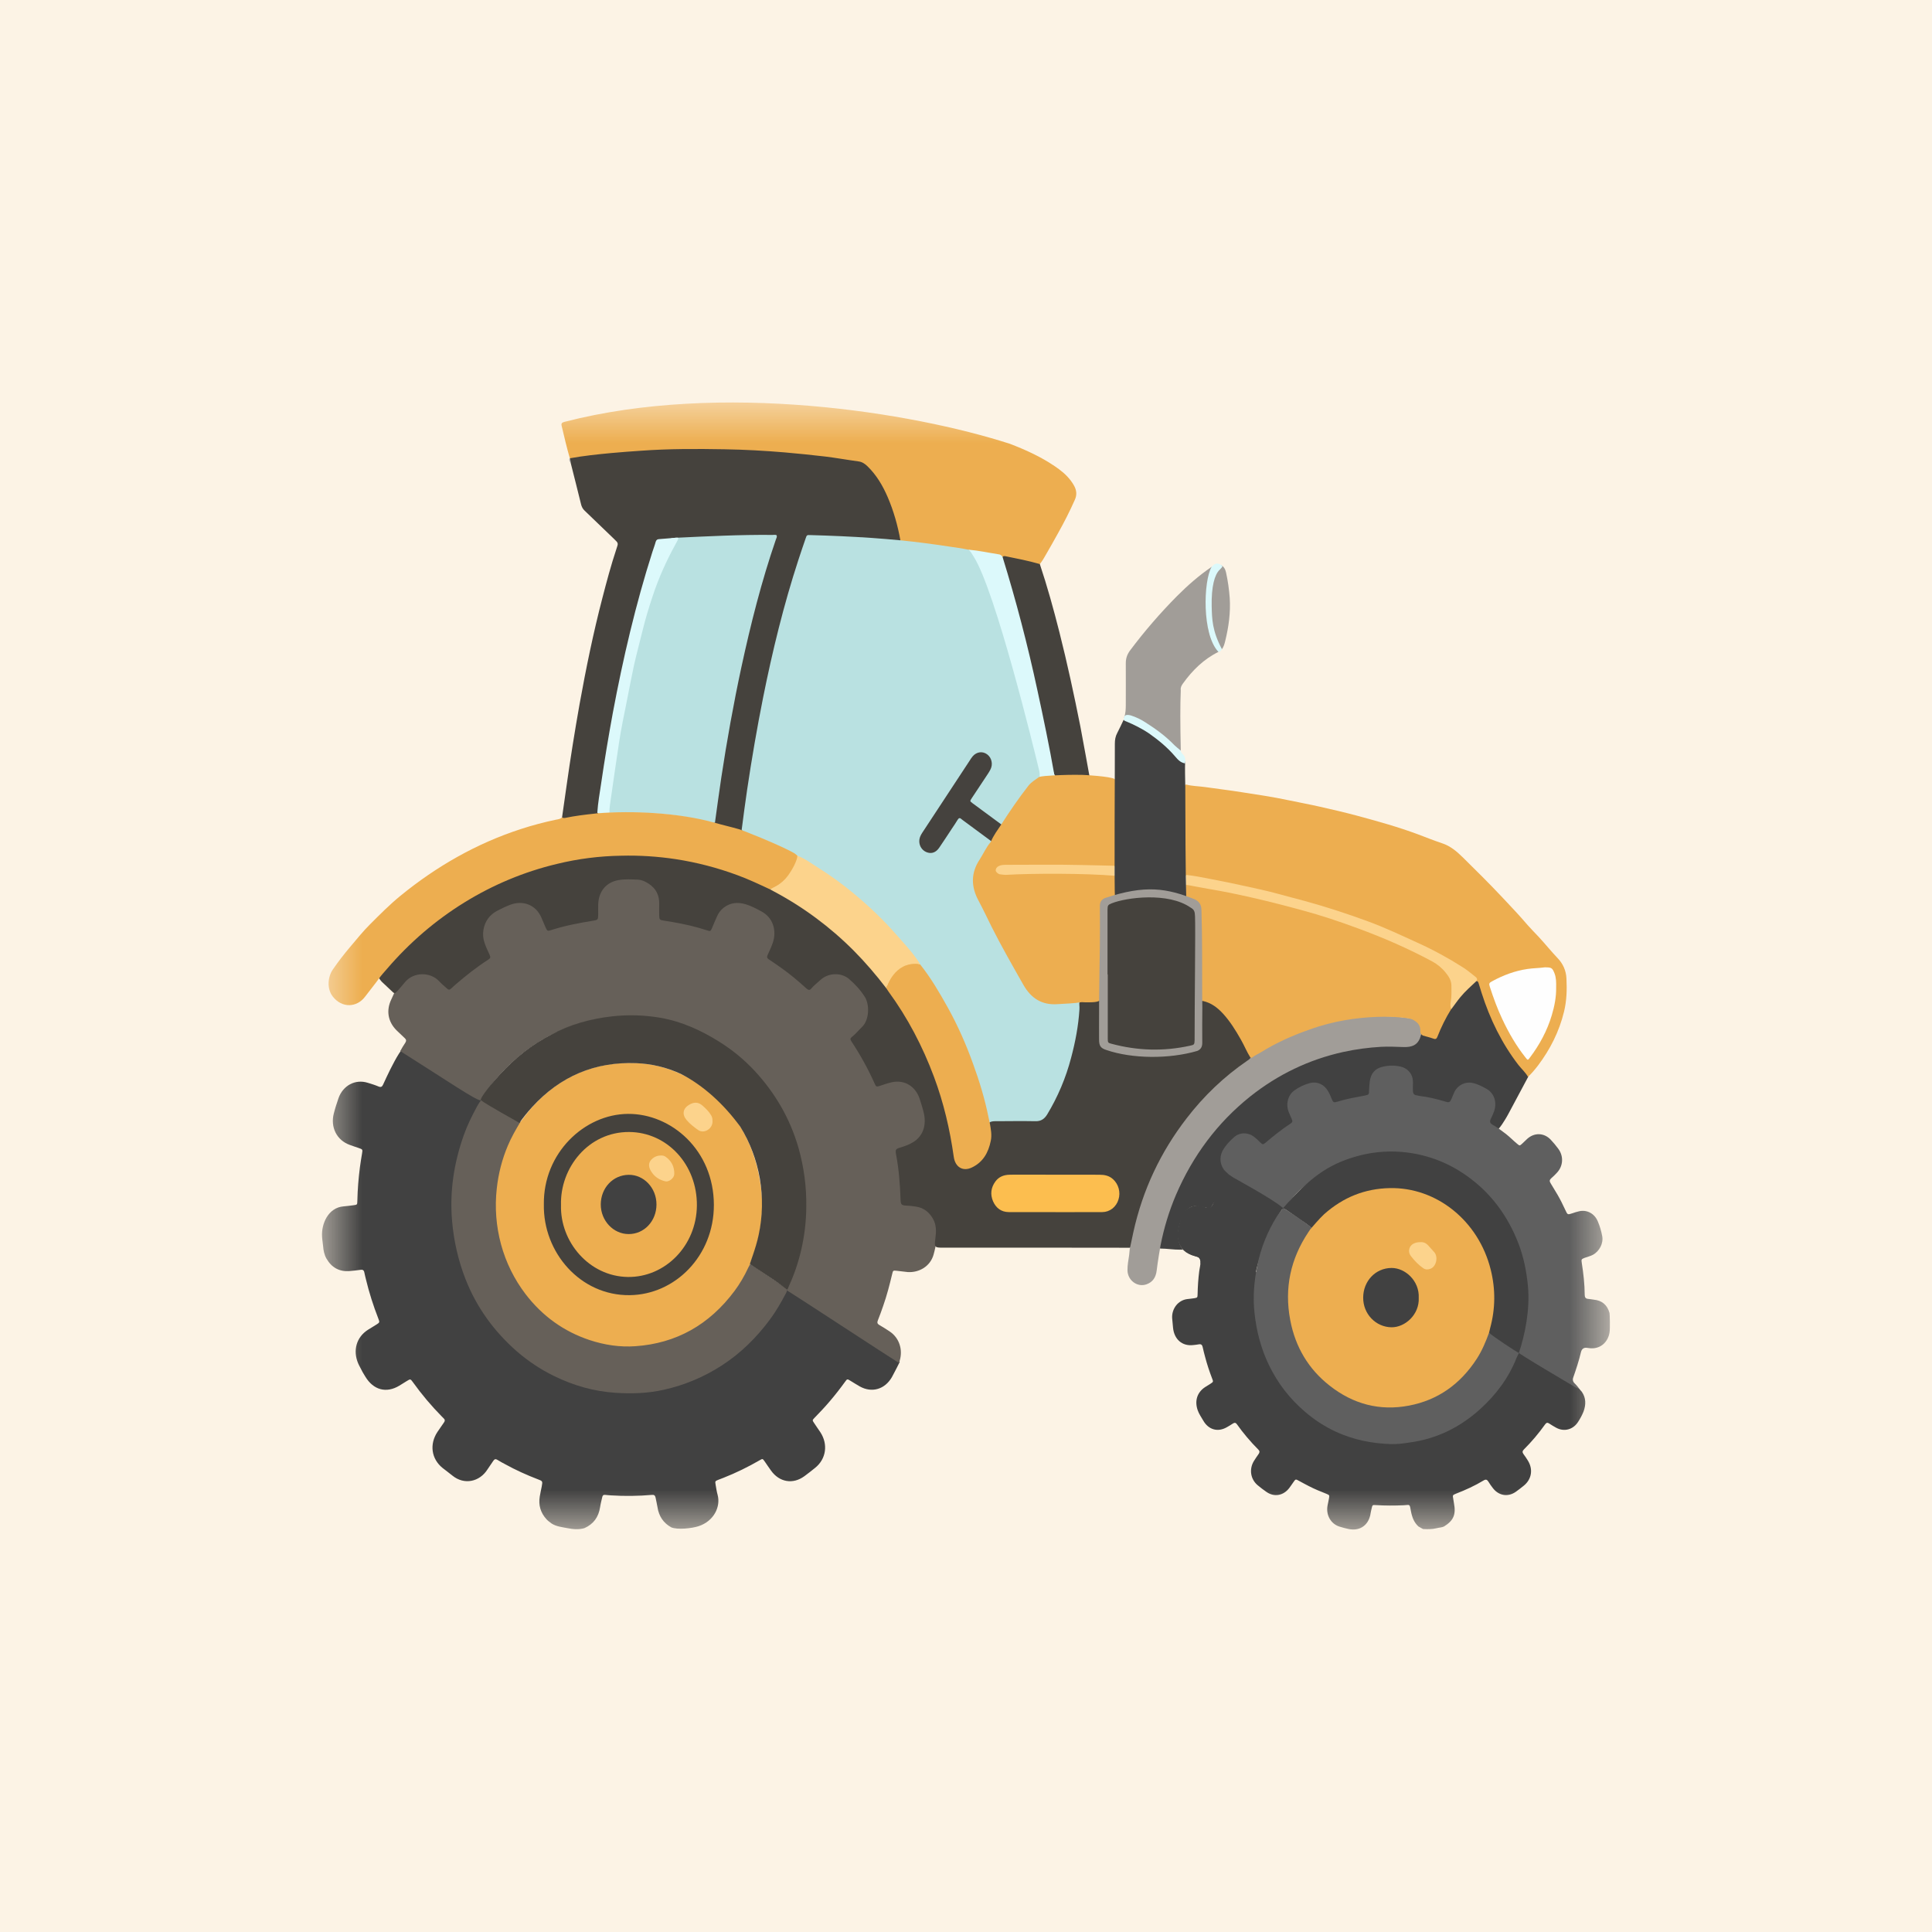 <svg  viewBox="0 0 24 24" fill="none" xmlns="http://www.w3.org/2000/svg">
<rect width="24" height="24" fill="white"/>
<rect width="24" height="24" fill="#EDAE50" fill-opacity="0.15"/>
<mask id="mask0_261_59872" style="mask-type:luminance" maskUnits="userSpaceOnUse" x="4" y="5" width="16" height="14">
<path d="M20 5H4V19H20V5Z" fill="white"/>
</mask>
<g mask="url(#mask0_261_59872)">
<path d="M18.708 14.087C18.761 14.129 18.795 14.166 18.847 14.209C18.878 14.235 18.878 14.235 18.909 14.207C18.93 14.187 18.951 14.166 18.973 14.146C19.062 14.067 19.181 14.071 19.263 14.157C19.296 14.192 19.327 14.229 19.355 14.267C19.427 14.361 19.42 14.485 19.339 14.57C19.317 14.594 19.293 14.617 19.268 14.639C19.248 14.657 19.247 14.675 19.262 14.698C19.291 14.745 19.32 14.793 19.348 14.841C19.384 14.903 19.415 14.966 19.445 15.031C19.473 15.092 19.473 15.091 19.532 15.072C19.561 15.061 19.59 15.053 19.62 15.046C19.716 15.026 19.807 15.075 19.848 15.171C19.873 15.229 19.891 15.291 19.903 15.354C19.921 15.444 19.869 15.544 19.787 15.588C19.755 15.605 19.719 15.613 19.686 15.625C19.646 15.641 19.642 15.644 19.649 15.686C19.67 15.818 19.685 15.951 19.686 16.086C19.686 16.115 19.697 16.132 19.726 16.135C19.75 16.137 19.775 16.142 19.8 16.145C19.898 16.155 19.965 16.207 19.994 16.31C19.997 16.319 20.003 16.504 19.994 16.554C19.976 16.665 19.894 16.744 19.788 16.749C19.765 16.75 19.742 16.748 19.719 16.744C19.677 16.736 19.649 16.755 19.639 16.798C19.614 16.904 19.58 17.007 19.544 17.11C19.533 17.139 19.539 17.165 19.562 17.186C19.575 17.197 19.621 17.25 19.629 17.268C19.646 17.309 19.571 17.245 19.554 17.235C19.514 17.21 19.03 16.926 18.849 16.824C18.862 16.722 18.909 16.593 18.927 16.492C19.023 15.983 18.924 15.518 18.647 15.093C18.417 14.74 18.101 14.514 17.714 14.402C17.373 14.304 17.035 14.324 16.703 14.452C16.429 14.559 16.128 14.734 15.964 15.009C15.945 15.031 15.936 15.028 15.906 15.014C15.803 14.96 15.399 14.68 15.234 14.578C15.162 14.5 15.113 14.373 15.168 14.279C15.207 14.212 15.26 14.158 15.316 14.109C15.395 14.041 15.51 14.043 15.594 14.107C15.698 14.187 15.698 14.187 15.799 14.101C15.852 14.056 15.908 14.016 15.963 13.975C16.015 13.937 16.019 13.922 15.995 13.862C15.929 13.699 15.971 13.575 16.12 13.495C16.159 13.473 16.2 13.454 16.243 13.439C16.356 13.403 16.461 13.446 16.523 13.553C16.587 13.666 16.587 13.665 16.708 13.636C16.772 13.62 16.837 13.609 16.902 13.596C16.966 13.584 16.976 13.573 16.98 13.505C16.981 13.471 16.986 13.437 16.994 13.404C17.012 13.338 17.043 13.281 17.107 13.255C17.229 13.205 17.352 13.196 17.472 13.261C17.543 13.299 17.576 13.365 17.577 13.451C17.578 13.579 17.579 13.58 17.697 13.6C17.774 13.614 17.85 13.634 17.926 13.653C17.984 13.667 17.999 13.662 18.021 13.602C18.078 13.453 18.22 13.376 18.387 13.463C18.434 13.488 18.484 13.506 18.525 13.546C18.609 13.627 18.614 13.745 18.58 13.832C18.575 13.844 18.569 13.856 18.565 13.868C18.542 13.928 18.539 13.963 18.539 13.963C18.539 13.963 18.656 14.046 18.708 14.087Z" fill="#5F5F5F"/>
<path d="M18.822 16.774C18.87 16.823 19.519 17.201 19.575 17.236C19.591 17.239 19.604 17.25 19.619 17.257L19.619 17.256C19.63 17.267 19.641 17.279 19.652 17.291L19.651 17.291C19.703 17.367 19.702 17.448 19.672 17.533C19.654 17.578 19.631 17.621 19.605 17.661C19.544 17.759 19.431 17.79 19.332 17.736C19.302 17.72 19.273 17.702 19.244 17.683C19.223 17.669 19.209 17.673 19.194 17.694C19.115 17.805 19.027 17.909 18.931 18.005C18.911 18.024 18.909 18.041 18.925 18.063C18.944 18.088 18.962 18.115 18.978 18.141C19.047 18.249 19.028 18.374 18.931 18.454C18.898 18.481 18.863 18.508 18.828 18.533C18.732 18.599 18.619 18.581 18.546 18.487C18.525 18.46 18.506 18.433 18.489 18.405C18.473 18.38 18.458 18.374 18.431 18.39C18.322 18.456 18.206 18.509 18.087 18.555C18.044 18.573 18.044 18.573 18.053 18.621C18.056 18.638 18.058 18.654 18.061 18.671C18.089 18.812 18.057 18.888 17.942 18.96C17.912 18.977 17.878 18.975 17.846 18.984C17.79 18.998 17.733 18.997 17.677 18.994C17.658 18.984 17.64 18.973 17.621 18.963C17.567 18.914 17.542 18.85 17.528 18.777C17.509 18.678 17.521 18.694 17.435 18.699C17.321 18.704 17.207 18.704 17.094 18.697C17.049 18.694 17.049 18.694 17.039 18.738C17.035 18.758 17.029 18.778 17.026 18.799C17.008 18.928 16.91 19.026 16.753 18.994C16.715 18.986 16.677 18.976 16.639 18.964C16.532 18.93 16.47 18.821 16.491 18.704C16.497 18.674 16.503 18.645 16.509 18.615C16.516 18.575 16.516 18.573 16.478 18.557C16.404 18.528 16.331 18.498 16.261 18.462C16.219 18.441 16.178 18.418 16.137 18.396C16.094 18.372 16.095 18.372 16.065 18.415C16.049 18.437 16.034 18.461 16.017 18.483C15.944 18.58 15.829 18.601 15.732 18.533C15.694 18.507 15.658 18.479 15.623 18.45C15.534 18.375 15.515 18.251 15.576 18.15C15.595 18.119 15.615 18.091 15.635 18.062C15.649 18.042 15.65 18.026 15.632 18.008C15.535 17.911 15.445 17.805 15.365 17.692C15.35 17.671 15.335 17.671 15.315 17.684C15.291 17.7 15.266 17.715 15.241 17.729C15.129 17.794 15.012 17.762 14.946 17.645C14.923 17.604 14.894 17.565 14.878 17.518C14.838 17.402 14.871 17.295 14.972 17.23C14.993 17.216 15.015 17.203 15.036 17.19C15.073 17.166 15.074 17.165 15.057 17.123C15.023 17.035 14.994 16.946 14.97 16.855C14.959 16.815 14.949 16.775 14.94 16.734C14.934 16.705 14.919 16.694 14.891 16.7C14.868 16.704 14.845 16.707 14.822 16.709C14.686 16.725 14.586 16.638 14.572 16.494C14.568 16.455 14.564 16.416 14.561 16.376C14.557 16.319 14.575 16.262 14.609 16.218C14.643 16.174 14.693 16.145 14.746 16.138C14.776 16.134 14.806 16.132 14.836 16.127C14.875 16.12 14.876 16.119 14.877 16.076C14.879 15.982 14.885 15.887 14.897 15.794C14.902 15.752 14.915 15.712 14.912 15.67C14.909 15.641 14.898 15.623 14.876 15.614C14.861 15.61 14.857 15.608 14.835 15.602C14.791 15.591 14.751 15.57 14.72 15.536" fill="#414141"/>
<path d="M14.915 15.696C14.919 15.667 14.908 15.623 14.88 15.615C14.856 15.608 14.818 15.593 14.794 15.585C14.699 15.555 14.64 15.475 14.629 15.368C14.617 15.323 14.655 15.176 14.672 15.128C14.71 15.023 14.804 14.962 14.91 14.979C14.932 14.983 14.955 14.989 14.976 14.998C15.016 15.014 15.047 15.001 15.065 14.961C15.108 14.861 15.173 14.763 15.215 14.663C15.255 14.566 15.227 14.575 15.241 14.578C15.275 14.61 15.78 14.871 15.94 15.007C15.836 15.127 15.606 15.667 15.596 15.848" fill="#414141"/>
<path d="M15.946 15C16.269 14.629 16.499 14.47 16.818 14.374C17.011 14.315 17.213 14.293 17.414 14.31C17.752 14.339 18.057 14.465 18.326 14.687C18.563 14.882 18.735 15.13 18.853 15.422C18.925 15.601 18.963 15.788 18.981 15.982C19.006 16.259 18.95 16.569 18.861 16.828C18.843 16.845 18.513 16.605 18.478 16.558C18.47 16.533 18.48 16.51 18.486 16.486C18.518 16.36 18.539 16.232 18.535 16.1C18.518 15.469 18.113 14.949 17.555 14.822C17.142 14.728 16.705 14.823 16.304 15.256C16.294 15.262 16.291 15.249 16.223 15.199C16.109 15.125 16.053 15.079 15.975 15.028C15.93 15.001 15.932 15.016 15.946 15Z" fill="#414141"/>
<path d="M18.869 16.809C18.858 16.828 18.848 16.846 18.84 16.866C18.741 17.118 18.584 17.325 18.392 17.5C18.141 17.729 17.85 17.872 17.519 17.918C17.439 17.93 17.357 17.942 17.275 17.939C17.039 17.931 16.81 17.885 16.591 17.784C16.453 17.719 16.323 17.635 16.206 17.533C16.023 17.376 15.875 17.187 15.766 16.963C15.666 16.757 15.608 16.539 15.584 16.309C15.562 16.112 15.579 15.918 15.618 15.724C15.662 15.503 15.745 15.299 15.862 15.111C15.878 15.084 15.926 15.023 15.942 15.008C16.026 15.054 16.256 15.216 16.293 15.251C16.316 15.283 16.273 15.326 16.26 15.347C16.189 15.457 16.131 15.573 16.093 15.7C15.963 16.144 16.023 16.558 16.286 16.929C16.505 17.24 16.803 17.41 17.168 17.448C17.688 17.504 18.221 17.19 18.441 16.636C18.453 16.606 18.45 16.558 18.499 16.555C18.531 16.594 18.831 16.788 18.869 16.809Z" fill="#5F5F5F"/>
<path d="M18.498 16.554C18.457 16.667 18.411 16.777 18.346 16.878C18.14 17.196 17.86 17.393 17.503 17.461C17.141 17.53 16.81 17.444 16.516 17.212C16.257 17.009 16.091 16.735 16.028 16.399C15.952 16.003 16.032 15.638 16.252 15.308C16.261 15.296 16.268 15.284 16.277 15.271C16.285 15.261 16.395 15.132 16.448 15.084C16.685 14.873 16.955 14.765 17.265 14.759C17.845 14.747 18.367 15.165 18.518 15.771C18.579 16.014 18.577 16.257 18.511 16.499C18.506 16.517 18.503 16.536 18.498 16.554Z" fill="#EDAE50"/>
<path d="M17.624 16.122C17.634 16.329 17.455 16.49 17.285 16.488C17.091 16.485 16.932 16.323 16.934 16.118C16.935 15.918 17.083 15.752 17.287 15.751C17.458 15.751 17.634 15.913 17.624 16.122Z" fill="#414141"/>
<path d="M17.643 15.431C17.683 15.427 17.716 15.442 17.743 15.473C17.767 15.501 17.793 15.527 17.817 15.555C17.871 15.62 17.838 15.739 17.767 15.762C17.736 15.773 17.708 15.773 17.68 15.754C17.622 15.714 17.572 15.662 17.528 15.605C17.481 15.545 17.505 15.468 17.575 15.442C17.597 15.434 17.62 15.43 17.643 15.431Z" fill="#FCD38C"/>
<path d="M8.338 18.973C8.241 18.919 8.184 18.835 8.167 18.72C8.161 18.681 8.151 18.643 8.144 18.604C8.138 18.577 8.125 18.567 8.099 18.57C7.929 18.585 7.758 18.587 7.587 18.576C7.564 18.574 7.541 18.573 7.518 18.57C7.496 18.567 7.485 18.577 7.481 18.599C7.472 18.64 7.461 18.68 7.455 18.721C7.436 18.847 7.371 18.934 7.26 18.983C7.189 19.004 7.118 18.997 7.047 18.983C6.981 18.97 6.914 18.964 6.854 18.927C6.831 18.909 6.807 18.894 6.787 18.871C6.716 18.792 6.687 18.699 6.705 18.591C6.712 18.55 6.721 18.509 6.729 18.469C6.742 18.399 6.742 18.399 6.681 18.376C6.542 18.323 6.406 18.261 6.275 18.189C6.243 18.172 6.211 18.155 6.181 18.136C6.158 18.121 6.143 18.124 6.128 18.147C6.105 18.183 6.079 18.217 6.056 18.253C5.959 18.407 5.768 18.452 5.618 18.329C5.578 18.296 5.537 18.267 5.497 18.235C5.358 18.122 5.333 17.941 5.434 17.788C5.461 17.748 5.488 17.709 5.516 17.669C5.529 17.651 5.529 17.635 5.512 17.62C5.504 17.613 5.497 17.605 5.489 17.597C5.359 17.465 5.239 17.323 5.13 17.171C5.099 17.128 5.098 17.128 5.053 17.156C5.022 17.175 4.991 17.194 4.961 17.213C4.799 17.311 4.638 17.268 4.537 17.099C4.524 17.078 4.519 17.07 4.504 17.044C4.487 17.008 4.465 16.973 4.449 16.936C4.381 16.775 4.428 16.61 4.571 16.519C4.605 16.498 4.639 16.477 4.673 16.456C4.718 16.428 4.718 16.427 4.699 16.378C4.637 16.219 4.585 16.056 4.545 15.889C4.539 15.862 4.531 15.835 4.526 15.807C4.521 15.779 4.505 15.77 4.48 15.774C4.432 15.78 4.385 15.787 4.337 15.79C4.214 15.798 4.119 15.746 4.055 15.634C4.029 15.588 4.018 15.536 4.014 15.483C4.011 15.443 4.003 15.407 4.001 15.364C3.99 15.203 4.077 15.001 4.268 14.986C4.309 14.983 4.349 14.977 4.39 14.972C4.437 14.966 4.438 14.966 4.439 14.918C4.442 14.778 4.453 14.639 4.471 14.5C4.479 14.444 4.487 14.388 4.497 14.332C4.506 14.279 4.506 14.278 4.456 14.261C4.418 14.248 4.381 14.236 4.344 14.222C4.184 14.165 4.102 14.003 4.147 13.831C4.163 13.767 4.184 13.704 4.205 13.642C4.261 13.483 4.415 13.402 4.569 13.451C4.615 13.465 4.661 13.479 4.705 13.498C4.734 13.509 4.747 13.499 4.759 13.473C4.787 13.409 4.818 13.348 4.848 13.285C4.859 13.264 4.868 13.247 4.878 13.227C4.91 13.165 4.944 13.103 4.985 13.046C5.022 13.012 11.194 16.873 11.177 16.918C11.165 16.94 11.156 16.962 11.144 16.984C11.122 17.025 11.102 17.067 11.079 17.108C10.991 17.26 10.83 17.306 10.681 17.223C10.641 17.201 10.604 17.176 10.565 17.153C10.525 17.128 10.524 17.128 10.497 17.166C10.436 17.25 10.373 17.331 10.306 17.409C10.246 17.48 10.183 17.546 10.119 17.612C10.09 17.642 10.09 17.643 10.113 17.677C10.138 17.716 10.165 17.753 10.191 17.792C10.289 17.942 10.263 18.124 10.126 18.234C10.082 18.27 10.038 18.304 9.992 18.338C9.85 18.442 9.682 18.414 9.577 18.267C9.55 18.23 9.525 18.191 9.498 18.153C9.474 18.119 9.473 18.119 9.438 18.139C9.293 18.223 9.142 18.297 8.987 18.358C8.966 18.367 8.944 18.375 8.922 18.383C8.883 18.399 8.882 18.4 8.89 18.446C8.897 18.487 8.903 18.528 8.914 18.568C8.955 18.716 8.869 18.896 8.678 18.959C8.595 18.986 8.416 19.006 8.338 18.973Z" fill="#414141"/>
<path d="M11.164 16.929C11.034 16.849 9.881 16.093 9.8 16.045C9.756 16.022 9.77 16.019 9.797 15.966C9.891 15.751 9.955 15.523 9.985 15.288C10.007 15.117 10.006 14.946 9.993 14.774C9.98 14.612 9.952 14.451 9.907 14.296C9.851 14.098 9.769 13.912 9.668 13.735C9.555 13.537 9.412 13.368 9.253 13.212C9.131 13.092 8.993 12.995 8.848 12.91C8.629 12.783 8.391 12.696 8.144 12.655C7.989 12.63 7.833 12.617 7.677 12.628C7.344 12.652 7.029 12.745 6.736 12.916C6.505 13.054 6.298 13.234 6.125 13.448C6.081 13.502 6.018 13.611 5.975 13.666C5.95 13.697 5.536 13.412 4.972 13.057C4.993 13.018 5.013 12.986 5.035 12.953C5.049 12.931 5.048 12.915 5.03 12.898C4.995 12.866 4.961 12.833 4.927 12.8C4.819 12.693 4.794 12.552 4.862 12.413C4.877 12.382 4.905 12.307 4.947 12.253C4.968 12.226 4.991 12.203 5.013 12.178C5.122 12.059 5.333 12.056 5.446 12.167C5.584 12.3 5.566 12.269 5.681 12.175C5.78 12.094 5.88 12.016 5.985 11.944C6.041 11.905 6.045 11.886 6.016 11.821C5.984 11.748 5.956 11.676 5.962 11.593C5.97 11.491 6.009 11.403 6.087 11.346C6.199 11.265 6.318 11.199 6.462 11.203C6.58 11.206 6.662 11.269 6.723 11.371C6.744 11.408 6.76 11.448 6.778 11.488C6.794 11.524 6.82 11.537 6.856 11.526C7.009 11.484 7.165 11.451 7.321 11.425C7.377 11.415 7.389 11.397 7.391 11.337C7.392 11.316 7.392 11.295 7.391 11.275C7.379 11.084 7.518 10.924 7.682 10.913C7.772 10.907 7.863 10.899 7.953 10.919C8.085 10.947 8.215 11.076 8.202 11.252C8.2 11.277 8.201 11.301 8.202 11.326C8.203 11.399 8.216 11.416 8.283 11.427C8.429 11.448 8.574 11.48 8.717 11.521C8.792 11.543 8.804 11.535 8.835 11.46C8.86 11.401 8.884 11.342 8.928 11.295C9.016 11.2 9.125 11.185 9.239 11.212C9.329 11.233 9.414 11.276 9.492 11.33C9.618 11.418 9.665 11.576 9.613 11.729C9.602 11.761 9.589 11.792 9.576 11.823C9.549 11.884 9.554 11.906 9.607 11.942C9.718 12.016 9.826 12.097 9.928 12.185C10.041 12.281 10.021 12.296 10.145 12.176C10.254 12.072 10.422 12.059 10.521 12.131C10.621 12.204 10.709 12.295 10.767 12.409C10.818 12.511 10.812 12.698 10.709 12.793C10.678 12.821 10.65 12.854 10.622 12.885C10.597 12.912 10.594 12.941 10.613 12.972C10.705 13.116 10.787 13.267 10.859 13.423C10.877 13.461 10.908 13.471 10.945 13.459C10.989 13.443 11.034 13.431 11.079 13.423C11.201 13.4 11.335 13.457 11.397 13.57C11.458 13.68 11.495 13.801 11.499 13.93C11.503 14.072 11.437 14.171 11.323 14.236C11.285 14.257 11.245 14.274 11.204 14.286C11.161 14.299 11.142 14.327 11.151 14.375C11.181 14.544 11.191 14.715 11.202 14.887C11.204 14.933 11.225 14.958 11.268 14.959C11.3 14.96 11.332 14.966 11.363 14.971C11.527 14.993 11.638 15.129 11.639 15.304C11.639 15.338 11.637 15.372 11.634 15.406C11.629 15.46 11.611 15.536 11.597 15.586C11.556 15.731 11.418 15.811 11.276 15.802C11.229 15.798 11.184 15.79 11.138 15.786C11.095 15.781 11.093 15.782 11.083 15.826C11.051 15.96 11.017 16.093 10.971 16.223C10.95 16.283 10.929 16.343 10.905 16.402C10.894 16.429 10.899 16.445 10.921 16.458C10.966 16.485 11.012 16.512 11.055 16.542C11.171 16.621 11.218 16.766 11.176 16.904C11.173 16.913 11.169 16.921 11.164 16.929Z" fill="#666059"/>
<path d="M6.459 13.944C6.513 13.876 6.563 13.805 6.622 13.741C6.898 13.439 7.231 13.262 7.624 13.215C7.972 13.174 8.303 13.238 8.607 13.421C9.077 13.702 9.357 14.13 9.445 14.694C9.497 15.022 9.458 15.342 9.335 15.65C9.328 15.667 9.324 15.685 9.318 15.703C9.331 15.733 9.318 15.758 9.306 15.784C9.247 15.915 9.169 16.032 9.079 16.139C8.819 16.447 8.5 16.652 8.114 16.723C7.601 16.816 7.139 16.69 6.737 16.338C6.411 16.052 6.214 15.681 6.151 15.237C6.102 14.892 6.143 14.555 6.277 14.233C6.31 14.156 6.35 14.082 6.389 14.008C6.406 13.977 6.427 13.954 6.459 13.944Z" fill="#EDAE50"/>
<path d="M6.756 14.962C6.747 14.325 7.259 13.84 7.803 13.837C8.336 13.834 8.867 14.285 8.868 14.968C8.869 15.601 8.386 16.083 7.822 16.089C7.207 16.096 6.745 15.556 6.756 14.962Z" fill="#45423D"/>
<path d="M8.851 13.923C8.859 14.017 8.749 14.091 8.672 14.037C8.62 14 8.57 13.962 8.529 13.913C8.47 13.843 8.483 13.769 8.562 13.723C8.62 13.689 8.675 13.687 8.729 13.736C8.767 13.77 8.804 13.805 8.831 13.85C8.845 13.871 8.852 13.897 8.851 13.923Z" fill="#FCD38C"/>
<path d="M6.969 14.969C6.956 14.509 7.307 14.06 7.815 14.062C8.291 14.065 8.662 14.47 8.657 14.977C8.652 15.477 8.262 15.869 7.799 15.863C7.319 15.856 6.956 15.427 6.969 14.969Z" fill="#EDAE50"/>
<path d="M7.809 15.33C7.619 15.33 7.462 15.163 7.463 14.961C7.464 14.762 7.609 14.596 7.811 14.594C7.995 14.592 8.156 14.754 8.155 14.964C8.154 15.169 8.002 15.331 7.809 15.33Z" fill="#414141"/>
<path d="M8.21 14.354C8.23 14.354 8.249 14.356 8.266 14.368C8.34 14.419 8.379 14.492 8.376 14.586C8.375 14.635 8.309 14.686 8.265 14.675C8.189 14.657 8.127 14.617 8.085 14.545C8.049 14.483 8.056 14.431 8.11 14.388C8.14 14.364 8.174 14.354 8.21 14.354Z" fill="#FCD38C"/>
<path d="M6.46 13.944C6.405 14.037 6.351 14.13 6.309 14.231C6.237 14.4 6.191 14.58 6.171 14.765C6.145 14.997 6.163 15.233 6.224 15.458C6.285 15.683 6.389 15.893 6.528 16.075C6.739 16.351 7.006 16.541 7.325 16.647C7.51 16.708 7.701 16.737 7.894 16.723C8.398 16.688 8.81 16.459 9.125 16.036C9.191 15.947 9.248 15.85 9.295 15.748C9.302 15.733 9.311 15.719 9.318 15.704C9.362 15.726 9.704 15.96 9.762 16.004C9.785 16.021 9.775 16.044 9.764 16.064C9.704 16.178 9.64 16.29 9.564 16.392C9.397 16.617 9.203 16.808 8.973 16.958C8.749 17.104 8.504 17.207 8.247 17.264C8.049 17.309 7.848 17.315 7.648 17.302C7.381 17.285 7.126 17.213 6.882 17.093C6.716 17.012 6.56 16.908 6.418 16.785C6.139 16.54 5.922 16.245 5.782 15.888C5.693 15.659 5.637 15.416 5.616 15.169C5.584 14.801 5.639 14.446 5.761 14.102C5.806 13.975 5.865 13.857 5.928 13.741C5.934 13.729 5.941 13.718 5.948 13.707C5.986 13.649 5.994 13.648 6.051 13.682C6.146 13.74 6.33 13.861 6.424 13.922C6.436 13.928 6.448 13.936 6.46 13.944Z" fill="#666059"/>
<path d="M9.425 15.337C9.474 15.108 9.478 14.872 9.439 14.641C9.399 14.411 9.317 14.191 9.195 13.995C8.993 13.718 8.739 13.484 8.457 13.34C8.281 13.259 8.092 13.214 7.901 13.207C7.395 13.188 6.962 13.366 6.609 13.754C6.553 13.816 6.501 13.881 6.452 13.949C6.411 13.923 6.028 13.715 5.975 13.666C5.953 13.646 6.12 13.445 6.206 13.351C6.393 13.146 6.605 12.976 6.848 12.852C7.076 12.727 7.336 12.656 7.599 12.626C7.8 12.603 8.003 12.609 8.203 12.643C8.467 12.689 8.71 12.799 8.94 12.944C9.098 13.043 9.244 13.163 9.373 13.301C9.627 13.575 9.814 13.892 9.92 14.262C9.987 14.499 10.02 14.747 10.016 14.995C10.013 15.365 9.926 15.705 9.799 15.978C9.774 16.033 9.796 16.031 9.723 15.978C9.634 15.91 9.41 15.768 9.316 15.704C9.31 15.699 9.387 15.519 9.425 15.337Z" fill="#45423D"/>
<path d="M7.079 5.693C7.04 5.561 7.01 5.427 6.978 5.294C6.969 5.259 6.979 5.249 7.014 5.24C8.961 4.737 11.329 5.121 12.545 5.513C12.738 5.587 12.926 5.672 13.099 5.789C13.175 5.84 13.246 5.896 13.302 5.971C13.318 5.992 13.332 6.013 13.344 6.036C13.374 6.092 13.38 6.148 13.352 6.209C13.289 6.351 13.219 6.489 13.143 6.624C13.095 6.712 13.045 6.799 12.995 6.886C12.972 6.929 12.946 6.97 12.917 7.008C12.892 7.033 12.864 7.021 12.837 7.014C12.718 6.986 12.598 6.964 12.479 6.933C12.47 6.931 12.462 6.934 12.453 6.935C12.329 6.892 12.198 6.887 12.072 6.855C12.055 6.851 12.041 6.862 12.025 6.859C11.818 6.816 11.609 6.795 11.4 6.764C11.327 6.753 11.252 6.759 11.181 6.731C11.153 6.701 11.149 6.661 11.139 6.622C11.087 6.395 11.019 6.175 10.894 5.98C10.875 5.95 10.854 5.922 10.832 5.894C10.767 5.811 10.69 5.762 10.585 5.747C10.31 5.709 10.034 5.675 9.758 5.651C9.299 5.609 8.839 5.602 8.379 5.609C8.152 5.612 7.925 5.628 7.699 5.649C7.511 5.666 7.324 5.686 7.137 5.713C7.114 5.715 7.094 5.713 7.079 5.693Z" fill="#EDAE50"/>
<path d="M13.536 9.654C13.406 9.653 13.277 9.65 13.148 9.652C13.106 9.652 13.097 9.627 13.088 9.595C13.053 9.584 13.054 9.55 13.049 9.521C13.007 9.303 12.967 9.084 12.922 8.866C12.81 8.33 12.684 7.798 12.531 7.274C12.505 7.184 12.477 7.094 12.451 7.004C12.443 6.976 12.428 6.946 12.454 6.918C12.463 6.907 12.475 6.907 12.488 6.909C12.632 6.938 12.775 6.966 12.917 7.007C13.01 7.285 13.088 7.568 13.16 7.852C13.258 8.239 13.342 8.63 13.42 9.021C13.449 9.168 13.535 9.65 13.536 9.654Z" fill="#45423D"/>
<path d="M7.079 5.693C7.249 5.662 7.421 5.644 7.592 5.628C7.716 5.616 7.84 5.608 7.965 5.599C8.309 5.574 8.654 5.575 8.999 5.581C9.25 5.585 9.5 5.599 9.75 5.62C9.916 5.635 10.083 5.651 10.249 5.671C10.388 5.688 10.526 5.713 10.666 5.732C10.711 5.738 10.745 5.762 10.777 5.793C10.888 5.901 10.966 6.033 11.028 6.177C11.101 6.348 11.152 6.527 11.185 6.712C11.177 6.737 11.157 6.738 11.137 6.737C11.049 6.731 10.96 6.724 10.872 6.715C10.794 6.708 10.716 6.704 10.638 6.699C10.514 6.692 10.39 6.678 10.265 6.685C10.217 6.688 10.17 6.675 10.122 6.674C10.057 6.673 10.037 6.688 10.014 6.752C9.881 7.13 9.772 7.515 9.676 7.905C9.528 8.507 9.414 9.117 9.319 9.731C9.294 9.895 9.273 10.06 9.25 10.224C9.245 10.258 9.242 10.292 9.222 10.321C9.206 10.338 9.186 10.339 9.167 10.333C9.078 10.309 8.989 10.281 8.9 10.256C8.893 10.255 8.887 10.251 8.881 10.246C8.876 10.241 8.872 10.235 8.869 10.228C8.855 10.187 8.864 10.145 8.87 10.105C8.96 9.441 9.072 8.781 9.218 8.128C9.321 7.666 9.439 7.209 9.59 6.762C9.613 6.695 9.6 6.675 9.533 6.674C9.269 6.671 9.004 6.681 8.74 6.694C8.607 6.701 8.474 6.707 8.342 6.719C8.333 6.719 8.324 6.719 8.315 6.719C8.177 6.72 8.174 6.723 8.13 6.86C7.876 7.657 7.699 8.473 7.561 9.3C7.52 9.547 7.484 9.795 7.448 10.043C7.445 10.066 7.442 10.089 7.429 10.108C7.416 10.13 7.395 10.133 7.374 10.136C7.263 10.153 7.152 10.165 7.042 10.186C7.018 10.19 6.987 10.196 6.982 10.154C7.001 10.023 7.019 9.892 7.038 9.761C7.086 9.421 7.14 9.082 7.2 8.745C7.28 8.302 7.37 7.863 7.483 7.429C7.536 7.224 7.591 7.018 7.658 6.817C7.682 6.747 7.682 6.747 7.631 6.698C7.508 6.58 7.386 6.461 7.263 6.344C7.24 6.323 7.225 6.295 7.218 6.264C7.176 6.092 7.132 5.92 7.089 5.749C7.082 5.731 7.078 5.712 7.079 5.693Z" fill="#45423D"/>
<path d="M7.078 5.692C7.085 5.71 7.092 5.728 7.088 5.748C7.078 5.731 7.064 5.715 7.078 5.692Z" fill="#A9A9A9"/>
<path d="M9.908 10.63C9.703 10.513 9.488 10.421 9.269 10.341C9.249 10.334 9.228 10.328 9.213 10.311C9.235 10.144 9.256 9.978 9.281 9.811C9.338 9.427 9.404 9.044 9.48 8.663C9.596 8.086 9.735 7.515 9.917 6.958C9.946 6.868 9.977 6.779 10.007 6.691C10.022 6.646 10.023 6.645 10.068 6.647C10.321 6.654 10.573 6.665 10.825 6.682C10.945 6.69 11.066 6.701 11.186 6.712C11.385 6.732 11.583 6.758 11.781 6.788C11.865 6.8 11.95 6.812 12.033 6.829C12.081 6.849 12.111 6.888 12.14 6.933C12.25 7.104 12.338 7.288 12.411 7.478C12.487 7.677 12.557 7.88 12.605 8.09C12.623 8.173 12.649 8.253 12.669 8.336C12.731 8.607 12.8 8.876 12.851 9.151C12.877 9.291 12.904 9.432 12.938 9.571C12.947 9.608 12.963 9.65 12.918 9.677C12.913 9.682 12.909 9.689 12.903 9.693C12.824 9.737 12.77 9.81 12.718 9.884C12.631 10.007 12.545 10.132 12.459 10.256C12.434 10.267 12.415 10.258 12.395 10.242C12.29 10.163 12.185 10.085 12.079 10.009C12.026 9.97 12.021 9.95 12.058 9.892C12.109 9.811 12.164 9.732 12.217 9.651C12.237 9.62 12.259 9.59 12.276 9.556C12.306 9.496 12.295 9.435 12.249 9.399C12.203 9.362 12.145 9.37 12.101 9.422C12.045 9.489 12.002 9.565 11.954 9.638C11.803 9.87 11.652 10.101 11.5 10.332C11.486 10.354 11.471 10.376 11.462 10.4C11.439 10.457 11.455 10.515 11.5 10.546C11.546 10.578 11.6 10.572 11.639 10.524C11.694 10.457 11.738 10.38 11.786 10.308C11.816 10.261 11.847 10.215 11.878 10.169C11.9 10.137 11.924 10.133 11.956 10.154C12.071 10.233 12.181 10.32 12.293 10.403C12.312 10.417 12.331 10.433 12.33 10.462C12.295 10.523 12.26 10.584 12.225 10.644C12.207 10.675 12.188 10.704 12.17 10.735C12.097 10.862 12.095 10.994 12.158 11.124C12.328 11.475 12.504 11.823 12.703 12.156C12.728 12.198 12.754 12.238 12.779 12.279C12.849 12.396 12.954 12.442 13.077 12.446C13.196 12.45 13.315 12.436 13.433 12.425C13.43 12.951 13.289 13.432 13.024 13.874C12.987 13.936 12.947 13.963 12.875 13.961C12.683 13.954 12.491 13.96 12.299 13.96C12.26 13.954 12.262 13.918 12.256 13.89C12.233 13.778 12.204 13.667 12.172 13.557C12.051 13.132 11.875 12.726 11.649 12.352C11.576 12.231 11.495 12.117 11.419 11.998C11.348 11.9 11.271 11.806 11.192 11.715C11.052 11.553 10.905 11.396 10.746 11.255C10.515 11.052 10.267 10.87 10.006 10.713C9.97 10.69 9.926 10.676 9.908 10.63Z" fill="#B9E1E1"/>
<path d="M12.905 9.689C12.919 9.655 12.918 9.608 12.91 9.576C12.843 9.296 12.367 7.346 12.097 6.917C12.065 6.865 12.057 6.851 12.031 6.828C12.158 6.839 12.282 6.867 12.407 6.886C12.417 6.887 12.426 6.89 12.434 6.896C12.442 6.902 12.449 6.909 12.454 6.918C12.622 7.462 12.766 8.012 12.886 8.57C12.96 8.91 13.036 9.275 13.096 9.617L13.097 9.62C13.109 9.644 13.112 9.637 13.042 9.646C12.998 9.652 12.94 9.673 12.905 9.689Z" fill="#DCF9FB"/>
<path d="M8.881 10.222C8.772 10.199 8.662 10.174 8.552 10.154C8.421 10.13 8.289 10.114 8.157 10.105C8.031 10.097 7.907 10.094 7.781 10.094C7.71 10.094 7.639 10.101 7.568 10.095C7.539 10.072 7.544 10.039 7.548 10.007C7.609 9.545 7.679 9.084 7.77 8.627C7.834 8.305 7.906 7.985 7.995 7.67C8.08 7.369 8.179 7.073 8.332 6.802C8.355 6.761 8.358 6.727 8.334 6.689C8.351 6.682 8.369 6.682 8.386 6.681C8.789 6.662 9.192 6.641 9.596 6.645C9.613 6.645 9.631 6.64 9.648 6.649C9.655 6.67 9.644 6.686 9.638 6.703C9.46 7.22 9.326 7.751 9.21 8.287C9.112 8.742 9.03 9.2 8.96 9.661C8.932 9.848 8.907 10.035 8.881 10.222Z" fill="#B9E1E1"/>
<path d="M8.372 6.682C8.444 6.673 8.437 6.677 8.394 6.756C8.277 6.968 8.179 7.186 8.104 7.416C8.06 7.55 8.018 7.685 7.985 7.822C7.949 7.972 7.907 8.121 7.874 8.272C7.841 8.425 7.813 8.578 7.782 8.732C7.75 8.889 7.718 9.046 7.693 9.204C7.656 9.45 7.62 9.697 7.585 9.943C7.578 9.993 7.569 10.044 7.571 10.095C7.553 10.104 7.429 10.117 7.42 10.095C7.428 9.974 7.449 9.855 7.467 9.736C7.51 9.441 7.559 9.147 7.613 8.854C7.74 8.177 7.896 7.508 8.105 6.854C8.118 6.813 8.134 6.773 8.145 6.731C8.152 6.707 8.166 6.698 8.188 6.697C8.238 6.694 8.363 6.682 8.372 6.682Z" fill="#DCF9FB"/>
<path d="M15.03 15.01C14.906 15 14.768 14.896 14.669 15.165C14.571 15.431 14.715 15.534 14.693 15.525C14.682 15.523 14.672 15.523 14.661 15.524C14.579 15.525 14.495 15.51 14.414 15.51C14.385 15.496 14.392 15.471 14.397 15.447C14.438 15.237 14.501 15.034 14.584 14.839C14.694 14.584 14.829 14.345 14.998 14.128C15.233 13.827 15.508 13.577 15.829 13.383C16.162 13.181 16.519 13.056 16.898 13.002C17.081 12.976 17.266 12.966 17.451 12.98C17.521 12.985 17.576 12.954 17.614 12.893C17.629 12.868 17.646 12.849 17.672 12.839C17.703 12.838 17.731 12.852 17.76 12.859C17.824 12.874 17.831 12.872 17.859 12.81C17.904 12.711 17.951 12.612 18.01 12.52C18.024 12.51 18.036 12.497 18.045 12.481C18.121 12.357 18.218 12.255 18.332 12.171C18.335 12.169 18.339 12.169 18.343 12.169C18.384 12.169 18.395 12.203 18.405 12.235C18.448 12.379 18.498 12.521 18.558 12.658C18.659 12.885 18.784 13.095 18.943 13.281C18.967 13.309 18.997 13.333 18.983 13.378C18.9 13.534 18.817 13.689 18.734 13.844C18.722 13.867 18.708 13.889 18.695 13.911C18.672 13.95 18.646 13.988 18.617 14.022C18.61 14.016 18.602 14.011 18.593 14.007C18.589 14.005 18.579 13.996 18.575 13.993C18.488 13.943 18.5 13.94 18.544 13.846C18.571 13.786 18.585 13.726 18.568 13.659C18.561 13.632 18.549 13.606 18.532 13.584C18.516 13.561 18.495 13.543 18.471 13.529C18.415 13.497 18.358 13.467 18.294 13.453C18.205 13.433 18.111 13.477 18.068 13.563C18.054 13.591 18.044 13.622 18.031 13.651C18.012 13.693 18.001 13.699 17.96 13.686C17.851 13.653 17.74 13.626 17.627 13.613C17.616 13.611 17.606 13.607 17.595 13.606C17.565 13.602 17.552 13.583 17.552 13.552C17.552 13.522 17.55 13.491 17.552 13.461C17.559 13.347 17.491 13.269 17.391 13.248C17.32 13.233 17.246 13.234 17.174 13.252C17.083 13.273 17.029 13.333 17.016 13.433C17.011 13.47 17.008 13.508 17.007 13.546C17.007 13.595 17.004 13.599 16.957 13.609C16.899 13.621 16.841 13.63 16.784 13.642C16.725 13.654 16.666 13.669 16.608 13.687C16.57 13.698 16.561 13.694 16.545 13.656C16.531 13.622 16.517 13.587 16.498 13.555C16.449 13.469 16.36 13.43 16.269 13.455C16.203 13.473 16.141 13.502 16.084 13.542C16.002 13.599 15.971 13.706 16.006 13.807C16.017 13.837 16.032 13.865 16.044 13.895C16.06 13.932 16.058 13.94 16.028 13.96C15.92 14.03 15.82 14.112 15.721 14.195C15.692 14.219 15.684 14.22 15.657 14.193C15.633 14.168 15.607 14.145 15.58 14.123C15.504 14.064 15.4 14.063 15.328 14.128C15.278 14.173 15.23 14.222 15.195 14.282C15.141 14.373 15.153 14.481 15.227 14.555C15.257 14.584 15.26 14.587 15.308 14.622C15.234 14.701 15.089 14.914 15.046 14.998" fill="#414141"/>
<path d="M14.037 15.5C13.739 15.499 13.44 15.499 13.141 15.499C12.666 15.499 12.191 15.499 11.716 15.499C11.607 15.499 11.605 15.495 11.62 15.381C11.631 15.298 11.633 15.214 11.589 15.139C11.542 15.057 11.475 15.005 11.385 14.99C11.341 14.982 11.297 14.978 11.252 14.976C11.199 14.974 11.189 14.96 11.187 14.903C11.181 14.717 11.167 14.533 11.133 14.351C11.12 14.279 11.123 14.273 11.191 14.253C11.247 14.236 11.3 14.216 11.349 14.185C11.471 14.107 11.507 13.973 11.478 13.836C11.465 13.774 11.444 13.713 11.425 13.652C11.373 13.494 11.238 13.412 11.084 13.443C11.031 13.454 10.981 13.472 10.93 13.489C10.888 13.503 10.883 13.501 10.864 13.458C10.783 13.277 10.687 13.104 10.579 12.94C10.558 12.909 10.559 12.899 10.59 12.875C10.633 12.84 10.668 12.796 10.707 12.759C10.803 12.668 10.801 12.476 10.744 12.385C10.69 12.299 10.622 12.226 10.548 12.162C10.455 12.081 10.291 12.078 10.188 12.177C10.152 12.211 10.112 12.239 10.08 12.278C10.061 12.302 10.044 12.302 10.021 12.282C9.969 12.235 9.915 12.187 9.86 12.142C9.775 12.072 9.684 12.008 9.593 11.946C9.513 11.893 9.517 11.905 9.557 11.816C9.574 11.78 9.589 11.744 9.602 11.706C9.648 11.561 9.606 11.401 9.459 11.322C9.395 11.288 9.331 11.253 9.263 11.233C9.167 11.205 9.073 11.21 8.988 11.277C8.954 11.304 8.926 11.34 8.908 11.382C8.885 11.431 8.865 11.481 8.844 11.531C8.827 11.568 8.823 11.571 8.786 11.558C8.643 11.511 8.497 11.478 8.35 11.453C8.315 11.447 8.28 11.442 8.244 11.436C8.194 11.428 8.19 11.424 8.189 11.367C8.188 11.32 8.188 11.273 8.189 11.225C8.19 11.094 8.125 11.009 8.019 10.955C7.989 10.938 7.955 10.929 7.921 10.927C7.842 10.924 7.762 10.919 7.682 10.933C7.53 10.96 7.436 11.073 7.431 11.236C7.43 11.278 7.431 11.319 7.431 11.361C7.43 11.425 7.427 11.427 7.37 11.437C7.192 11.466 7.015 11.499 6.843 11.555C6.802 11.568 6.797 11.565 6.778 11.522C6.76 11.481 6.743 11.439 6.725 11.398C6.654 11.234 6.489 11.181 6.337 11.24C6.28 11.262 6.225 11.288 6.171 11.317C6.083 11.366 6.025 11.441 6.006 11.548C5.996 11.604 6.001 11.662 6.02 11.715C6.036 11.763 6.058 11.808 6.079 11.854C6.097 11.893 6.095 11.902 6.061 11.924C5.919 12.015 5.787 12.12 5.658 12.231C5.641 12.245 5.626 12.261 5.61 12.275C5.582 12.3 5.574 12.3 5.546 12.274C5.515 12.246 5.483 12.219 5.454 12.188C5.345 12.072 5.141 12.073 5.035 12.196C5.004 12.232 4.974 12.27 4.942 12.305C4.903 12.347 4.9 12.346 4.861 12.307C4.827 12.274 4.747 12.199 4.742 12.195C4.689 12.132 4.691 12.132 4.745 12.067C5.201 11.519 5.779 11.102 6.427 10.854C6.753 10.729 7.089 10.648 7.434 10.616C7.645 10.598 7.857 10.596 8.068 10.61C8.353 10.628 8.637 10.678 8.913 10.759C9.139 10.825 9.36 10.913 9.571 11.022C9.715 11.094 9.855 11.176 9.99 11.267C10.179 11.394 10.358 11.537 10.525 11.696C10.685 11.848 10.835 12.012 10.975 12.186C10.993 12.211 11.011 12.237 11.027 12.264C11.158 12.421 11.262 12.597 11.36 12.777C11.557 13.137 11.704 13.525 11.796 13.93C11.829 14.071 11.851 14.215 11.875 14.358C11.896 14.483 11.982 14.525 12.087 14.465C12.22 14.389 12.304 14.209 12.285 14.049C12.281 14.015 12.258 13.975 12.293 13.943C12.321 13.926 12.351 13.928 12.382 13.928C12.542 13.927 12.702 13.925 12.862 13.928C12.928 13.93 12.972 13.903 13.008 13.845C13.14 13.627 13.241 13.389 13.306 13.139C13.358 12.944 13.396 12.746 13.409 12.543C13.41 12.523 13.41 12.502 13.408 12.481C13.405 12.456 13.411 12.436 13.432 12.423C13.467 12.422 13.543 12.418 13.546 12.418C13.679 12.409 13.679 12.409 13.679 12.551C13.679 12.659 13.679 12.767 13.68 12.875C13.68 12.973 13.705 13.004 13.796 13.028C14.013 13.087 14.232 13.106 14.456 13.093C14.56 13.088 14.661 13.068 14.763 13.059C14.785 13.057 14.806 13.051 14.825 13.042C14.887 13.017 14.906 12.991 14.907 12.919C14.908 12.785 14.906 12.651 14.908 12.516C14.908 12.487 14.903 12.455 14.927 12.431C14.967 12.398 15.006 12.423 15.042 12.439C15.131 12.479 15.198 12.55 15.259 12.626C15.373 12.768 15.458 12.929 15.538 13.094C15.545 13.107 15.548 13.122 15.546 13.137C15.544 13.174 15.519 13.192 15.493 13.21C15.283 13.354 15.095 13.525 14.922 13.716C14.723 13.935 14.558 14.18 14.419 14.445C14.257 14.752 14.146 15.08 14.081 15.425C14.076 15.454 14.081 15.495 14.037 15.5Z" fill="#45423D"/>
<path d="M14.038 15.499C14.052 15.435 14.065 15.37 14.079 15.306C14.195 14.78 14.418 14.31 14.74 13.893C14.954 13.614 15.207 13.373 15.492 13.178C15.508 13.166 15.526 13.157 15.536 13.138C15.549 13.115 16.518 12.452 17.602 12.665C17.666 12.715 17.674 12.811 17.639 12.898C17.605 12.982 17.541 13.009 17.439 13.007C17.344 13.004 17.25 12.999 17.156 13.004C16.998 13.013 16.841 13.034 16.686 13.068C16.262 13.162 15.876 13.346 15.529 13.622C15.124 13.946 14.818 14.355 14.608 14.844C14.523 15.044 14.459 15.254 14.417 15.469C14.414 15.482 14.379 15.69 14.369 15.781C14.359 15.867 14.321 15.926 14.243 15.954C14.13 15.995 14.008 15.907 14.006 15.78C14.005 15.715 14.018 15.652 14.027 15.589C14.03 15.563 14.034 15.503 14.038 15.499Z" fill="#A19D98"/>
<path d="M13.112 15.057C12.918 15.057 12.724 15.057 12.53 15.057C12.44 15.056 12.374 15.009 12.336 14.923C12.299 14.836 12.31 14.752 12.365 14.677C12.408 14.618 12.47 14.595 12.538 14.593C12.584 14.591 12.631 14.592 12.677 14.592C13.004 14.592 13.331 14.592 13.658 14.593C13.72 14.593 13.778 14.604 13.827 14.649C13.895 14.711 13.923 14.811 13.894 14.901C13.881 14.946 13.854 14.985 13.818 15.014C13.781 15.042 13.738 15.057 13.693 15.057C13.499 15.058 13.306 15.058 13.112 15.058L13.112 15.057Z" fill="#FCBE4F"/>
<path d="M6.982 10.153C6.994 10.163 7.008 10.163 7.022 10.16C7.143 10.135 7.266 10.12 7.389 10.107C7.399 10.106 7.394 10.106 7.424 10.103C7.855 10.069 8.43 10.094 8.881 10.221C8.981 10.25 9.081 10.272 9.181 10.301C9.191 10.301 9.679 10.491 9.869 10.6C9.886 10.613 9.894 10.619 9.906 10.629C9.914 10.722 9.887 10.792 9.836 10.856C9.765 10.944 9.671 11.007 9.566 11.048C9.431 10.985 9.296 10.921 9.156 10.87C8.909 10.779 8.655 10.713 8.396 10.673C8.171 10.639 7.943 10.624 7.716 10.63C7.447 10.634 7.18 10.668 6.918 10.732C6.105 10.926 5.368 11.381 4.807 12.036C4.789 12.057 4.771 12.078 4.753 12.098C4.715 12.142 4.699 12.17 4.671 12.205C4.626 12.263 4.581 12.322 4.536 12.38C4.432 12.518 4.249 12.525 4.135 12.381C4.058 12.284 4.071 12.137 4.134 12.044C4.202 11.945 4.276 11.85 4.353 11.759C4.433 11.665 4.51 11.568 4.597 11.482C4.719 11.36 4.84 11.238 4.973 11.129C5.426 10.759 5.922 10.477 6.469 10.299C6.613 10.252 6.76 10.213 6.909 10.182C6.935 10.177 6.962 10.175 6.982 10.153Z" fill="#EDAE50"/>
<path d="M11.431 11.981C11.564 12.148 11.672 12.333 11.776 12.52C11.898 12.74 12 12.971 12.086 13.21C12.166 13.429 12.234 13.651 12.28 13.881C12.285 13.907 12.291 13.932 12.297 13.958C12.309 14.029 12.323 14.099 12.308 14.171C12.278 14.321 12.209 14.438 12.075 14.502C11.963 14.557 11.866 14.5 11.848 14.371C11.8 14.03 11.722 13.697 11.602 13.376C11.46 12.996 11.275 12.643 11.039 12.32C11.028 12.305 11.018 12.29 11.008 12.274C11.033 12.184 11.086 12.111 11.137 12.036C11.166 11.994 11.21 12.001 11.247 11.989C11.306 11.969 11.369 11.953 11.431 11.981Z" fill="#EDAE50"/>
<path d="M11.403 11.974C11.11 11.949 11.019 12.255 11.009 12.275C10.883 12.111 10.75 11.955 10.605 11.809C10.311 11.514 9.976 11.266 9.614 11.074C9.598 11.066 9.582 11.057 9.566 11.048C9.58 11.031 9.7 11.006 9.8 10.861C9.885 10.738 9.905 10.654 9.907 10.63C10.003 10.668 10.086 10.73 10.173 10.785C10.323 10.88 10.467 10.984 10.604 11.098C10.729 11.202 10.849 11.31 10.964 11.427C11.043 11.506 11.116 11.59 11.191 11.674C11.277 11.771 11.364 11.868 11.433 11.982" fill="#FCD38C"/>
<path d="M18.981 13.377C18.95 13.321 18.902 13.28 18.863 13.23C18.657 12.963 18.509 12.661 18.405 12.334C18.393 12.297 18.382 12.259 18.37 12.221C18.365 12.205 18.361 12.187 18.34 12.188C18.077 11.948 17.759 11.814 17.448 11.668C16.978 11.447 16.488 11.295 15.991 11.161C15.602 11.056 15.207 10.979 14.812 10.907C14.776 10.9 14.737 10.897 14.713 10.861C14.706 10.835 14.706 10.809 14.706 10.783C14.705 10.47 14.706 10.157 14.706 9.844C14.706 9.81 14.697 9.77 14.731 9.745C14.809 9.766 14.89 9.766 14.969 9.777C15.118 9.799 15.269 9.816 15.418 9.84C15.611 9.87 15.805 9.898 15.997 9.939C16.13 9.967 16.263 9.991 16.395 10.021C16.55 10.056 16.705 10.092 16.858 10.133C17.113 10.202 17.367 10.272 17.616 10.365C17.715 10.402 17.813 10.442 17.913 10.475C18.015 10.508 18.095 10.575 18.171 10.65C18.337 10.813 18.502 10.977 18.662 11.147C18.768 11.26 18.876 11.373 18.977 11.492C19.022 11.543 19.07 11.591 19.116 11.64C19.196 11.727 19.27 11.819 19.351 11.904C19.416 11.972 19.455 12.058 19.459 12.156C19.466 12.294 19.462 12.431 19.429 12.567C19.368 12.817 19.256 13.037 19.105 13.237C19.067 13.286 19.027 13.335 18.981 13.377Z" fill="#EDAE50"/>
<path d="M12.328 10.46L11.961 10.189C11.955 10.185 11.949 10.181 11.944 10.176C11.921 10.153 11.908 10.164 11.894 10.187C11.873 10.222 11.85 10.256 11.827 10.29C11.774 10.37 11.722 10.451 11.667 10.531C11.627 10.589 11.575 10.608 11.518 10.589C11.433 10.56 11.395 10.463 11.437 10.379C11.45 10.352 11.468 10.328 11.484 10.303C11.671 10.018 11.858 9.733 12.046 9.448C12.057 9.429 12.07 9.411 12.084 9.394C12.133 9.338 12.207 9.329 12.263 9.371C12.29 9.391 12.31 9.422 12.317 9.456C12.325 9.49 12.32 9.527 12.304 9.558C12.288 9.591 12.266 9.621 12.246 9.652C12.188 9.741 12.129 9.828 12.071 9.916C12.048 9.952 12.047 9.952 12.08 9.977C12.206 10.07 12.331 10.163 12.457 10.255L12.328 10.46Z" fill="#45423E"/>
<path d="M13.844 9.676C13.861 9.689 13.86 9.708 13.86 9.727C13.86 10.059 13.86 10.39 13.86 10.722C13.86 10.733 13.858 10.744 13.854 10.755C13.832 10.783 13.801 10.782 13.771 10.782C13.661 10.783 13.551 10.777 13.442 10.774C13.134 10.767 12.828 10.771 12.52 10.772C12.499 10.772 12.477 10.773 12.457 10.783C12.446 10.789 12.435 10.797 12.437 10.813C12.438 10.829 12.451 10.833 12.463 10.837C12.472 10.839 12.481 10.84 12.49 10.84C12.64 10.836 12.791 10.843 12.942 10.833C13.087 10.823 13.233 10.826 13.378 10.836C13.504 10.844 13.63 10.847 13.756 10.852C13.788 10.853 13.82 10.851 13.848 10.871C13.863 10.947 13.885 11.022 13.87 11.101C13.869 11.109 13.867 11.116 13.864 11.122C13.841 11.152 13.804 11.152 13.774 11.166C13.716 11.191 13.687 11.233 13.689 11.301C13.697 11.611 13.674 11.92 13.678 12.23C13.679 12.266 13.679 12.301 13.683 12.337C13.691 12.415 13.671 12.44 13.598 12.448C13.578 12.45 13.559 12.451 13.539 12.451C13.505 12.452 13.471 12.452 13.437 12.449C13.337 12.466 13.236 12.467 13.135 12.474C12.949 12.487 12.812 12.407 12.714 12.236C12.579 11.998 12.443 11.761 12.32 11.517C12.265 11.407 12.213 11.295 12.155 11.187C12.061 11.013 12.06 10.843 12.17 10.677C12.217 10.604 12.252 10.522 12.309 10.457C12.341 10.377 12.392 10.312 12.438 10.242C12.544 10.076 12.655 9.915 12.775 9.761C12.812 9.714 12.863 9.685 12.91 9.651C12.973 9.633 13.199 9.628 13.256 9.626C13.321 9.624 13.386 9.625 13.451 9.626C13.482 9.627 13.784 9.644 13.844 9.676Z" fill="#EDAE50"/>
<path d="M17.675 12.864C17.655 12.852 17.643 12.836 17.644 12.809C17.648 12.73 17.6 12.691 17.541 12.662C17.462 12.631 16.861 12.571 16.264 12.791C16.054 12.864 15.852 12.954 15.662 13.073C15.626 13.095 15.588 13.11 15.555 13.137C15.55 13.14 15.541 13.138 15.534 13.139C15.488 13.067 15.457 12.987 15.414 12.913C15.349 12.798 15.28 12.687 15.192 12.591C15.122 12.515 15.044 12.457 14.944 12.435C14.917 12.438 14.913 12.416 14.909 12.396C14.907 12.371 14.905 12.347 14.906 12.322C14.906 12.15 14.903 11.978 14.907 11.807C14.91 11.644 14.893 11.482 14.895 11.32C14.896 11.258 14.868 11.216 14.815 11.192C14.794 11.183 14.773 11.172 14.753 11.159C14.738 11.15 14.721 11.14 14.728 11.116L14.73 10.993C14.748 10.967 14.772 10.97 14.797 10.975C15.093 11.022 15.386 11.08 15.678 11.15C16.028 11.234 16.377 11.327 16.718 11.447C16.991 11.544 17.262 11.649 17.524 11.777C17.648 11.838 17.775 11.894 17.888 11.977C17.931 12.008 17.965 12.049 17.998 12.092C18.075 12.194 18.055 12.313 18.048 12.429C18.046 12.466 18.03 12.499 18.027 12.536C17.96 12.644 17.903 12.759 17.856 12.879C17.847 12.903 17.834 12.913 17.808 12.903C17.764 12.887 17.72 12.877 17.675 12.864Z" fill="#EDAE50"/>
<path d="M18.029 12.536C18.014 12.506 18.017 12.473 18.022 12.442C18.034 12.376 18.03 12.31 18.03 12.244C18.03 12.179 17.996 12.129 17.959 12.083C17.913 12.025 17.856 11.978 17.793 11.944C17.494 11.783 17.186 11.649 16.87 11.533C16.641 11.448 16.411 11.371 16.177 11.308C15.881 11.227 15.584 11.153 15.284 11.092C15.111 11.057 14.937 11.031 14.764 10.996C14.754 10.994 14.743 10.994 14.732 10.993C14.732 10.951 14.732 10.91 14.732 10.868C14.839 10.879 14.943 10.901 15.048 10.921C15.184 10.947 15.32 10.975 15.456 11.005C15.598 11.036 15.741 11.066 15.882 11.105C15.99 11.136 16.099 11.162 16.207 11.192C16.472 11.265 16.734 11.35 16.992 11.445C17.202 11.522 17.405 11.618 17.609 11.711C17.804 11.799 17.992 11.902 18.173 12.017C18.227 12.051 18.275 12.093 18.326 12.132C18.343 12.145 18.359 12.162 18.34 12.188C18.272 12.252 18.202 12.313 18.142 12.386C18.102 12.434 18.067 12.486 18.029 12.536Z" fill="#FCD38C"/>
<path d="M13.845 10.755L13.845 10.879C13.489 10.848 12.827 10.848 12.492 10.868C12.467 10.867 12.441 10.864 12.416 10.86C12.397 10.855 12.369 10.83 12.369 10.814C12.37 10.784 12.386 10.77 12.406 10.759C12.432 10.745 12.467 10.743 12.496 10.743C12.816 10.743 13.136 10.738 13.456 10.746C13.585 10.749 13.715 10.751 13.845 10.755Z" fill="#FCD38C"/>
<path d="M19.331 12.265C19.333 12.388 19.31 12.5 19.277 12.611C19.219 12.806 19.124 12.98 19.004 13.139C18.98 13.172 18.978 13.172 18.953 13.14C18.836 12.993 18.742 12.831 18.662 12.66C18.601 12.531 18.552 12.397 18.508 12.261C18.494 12.219 18.496 12.211 18.535 12.19C18.674 12.114 18.819 12.06 18.974 12.037C19.045 12.026 19.116 12.027 19.186 12.017C19.194 12.017 19.201 12.016 19.208 12.017C19.275 12.018 19.285 12.027 19.311 12.092C19.333 12.15 19.332 12.21 19.331 12.265Z" fill="#FEFEFE"/>
<path d="M14.724 9.773C14.724 10.134 14.728 10.926 14.736 11.148C14.716 11.175 14.691 11.165 14.668 11.158C14.417 11.081 14.165 11.092 13.912 11.141C13.891 11.145 13.87 11.151 13.852 11.132L13.851 11.134C13.839 11.117 13.851 9.353 13.849 9.24C13.849 9.191 13.856 9.147 13.879 9.105C13.907 9.052 13.931 8.998 13.957 8.944C13.961 8.94 13.966 8.938 13.971 8.938C14.262 9.07 14.503 9.224 14.722 9.462C14.719 9.549 14.722 9.664 14.724 9.773Z" fill="#414141"/>
<path d="M13.972 8.917H13.967L13.963 8.916C13.984 8.863 13.985 8.806 13.985 8.75C13.984 8.58 13.987 8.41 13.985 8.24C13.985 8.178 14.002 8.128 14.039 8.079C14.218 7.84 14.413 7.615 14.622 7.404C14.755 7.271 14.896 7.147 15.051 7.042C15.081 7.05 15.068 7.07 15.061 7.086C14.966 7.308 14.98 7.542 15.009 7.774C15.023 7.876 15.049 7.982 15.129 8.057C15.135 8.062 15.139 8.068 15.14 8.076C15.141 8.084 15.14 8.091 15.136 8.098C14.955 8.187 14.813 8.326 14.694 8.492C14.676 8.517 14.663 8.542 14.668 8.575C14.66 8.777 14.661 8.98 14.668 9.313C14.668 9.316 14.667 9.32 14.666 9.324C14.64 9.343 14.622 9.321 14.606 9.306C14.535 9.242 14.465 9.175 14.389 9.117C14.305 9.054 14.218 8.995 14.125 8.949C14.076 8.924 14.026 8.907 13.972 8.917Z" fill="#A19D98"/>
<path d="M15.166 7.018C15.202 7.037 15.221 7.069 15.23 7.11C15.253 7.214 15.268 7.32 15.276 7.427C15.288 7.61 15.263 7.788 15.22 7.963C15.211 8 15.201 8.036 15.178 8.066C15.155 8.07 15.148 8.053 15.139 8.036C15.033 7.842 15.014 7.631 15.027 7.413C15.029 7.383 15.033 7.353 15.035 7.323C15.041 7.207 15.088 7.098 15.166 7.018Z" fill="#A19D98"/>
<path d="M14.84 11.171C14.895 11.197 14.923 11.234 14.925 11.305C14.936 11.66 14.933 12.015 14.934 12.37C14.934 12.393 14.936 12.487 14.936 12.514C14.935 12.661 14.933 12.808 14.935 12.955C14.935 13.007 14.915 13.037 14.873 13.055C14.521 13.158 14.065 13.153 13.745 13.044C13.672 13.021 13.653 12.992 13.653 12.913C13.652 12.809 13.653 12.705 13.653 12.601C13.653 12.558 13.653 12.514 13.653 12.471C13.652 12.428 13.663 11.754 13.663 11.733C13.663 11.575 13.665 11.416 13.663 11.258C13.662 11.208 13.68 11.178 13.723 11.157C14.232 10.986 14.499 11.036 14.84 11.171Z" fill="#A19D98"/>
<path d="M13.758 12.105V11.339C13.758 11.326 13.758 11.313 13.758 11.3C13.759 11.247 13.763 11.24 13.811 11.221C13.99 11.149 14.512 11.079 14.791 11.275C14.836 11.3 14.843 11.325 14.845 11.385C14.852 11.519 14.839 12.515 14.84 12.899C14.84 12.906 14.84 12.914 14.84 12.921C14.838 12.976 14.835 12.979 14.783 12.99C14.457 13.062 14.133 13.053 13.811 12.967C13.764 12.955 13.761 12.954 13.761 12.899C13.761 12.723 13.761 12.547 13.761 12.371C13.761 12.282 13.761 12.194 13.761 12.105L13.758 12.105Z" fill="#45423D"/>
<path d="M13.96 8.927C13.966 8.879 13.994 8.874 14.047 8.887C14.112 8.908 14.174 8.937 14.231 8.975C14.359 9.056 14.481 9.145 14.588 9.256C14.613 9.28 14.64 9.301 14.666 9.323C14.67 9.34 14.678 9.355 14.69 9.366C14.724 9.398 14.729 9.436 14.722 9.483C14.665 9.474 14.634 9.439 14.598 9.397C14.501 9.283 14.388 9.191 14.268 9.107C14.194 9.056 14.08 8.999 13.998 8.965C13.97 8.953 13.956 8.953 13.96 8.927Z" fill="#DCF9FB"/>
<path d="M15.168 7.017C15.187 7.028 15.199 7.033 15.15 7.079C15.088 7.138 15.047 7.287 15.052 7.531C15.056 7.692 15.058 7.836 15.18 8.066C15.169 8.083 15.156 8.095 15.136 8.098C14.929 7.882 14.949 7.216 15.051 7.042C15.094 6.996 15.119 6.99 15.168 7.017Z" fill="#DCF9FB"/>
</g>
</svg>
